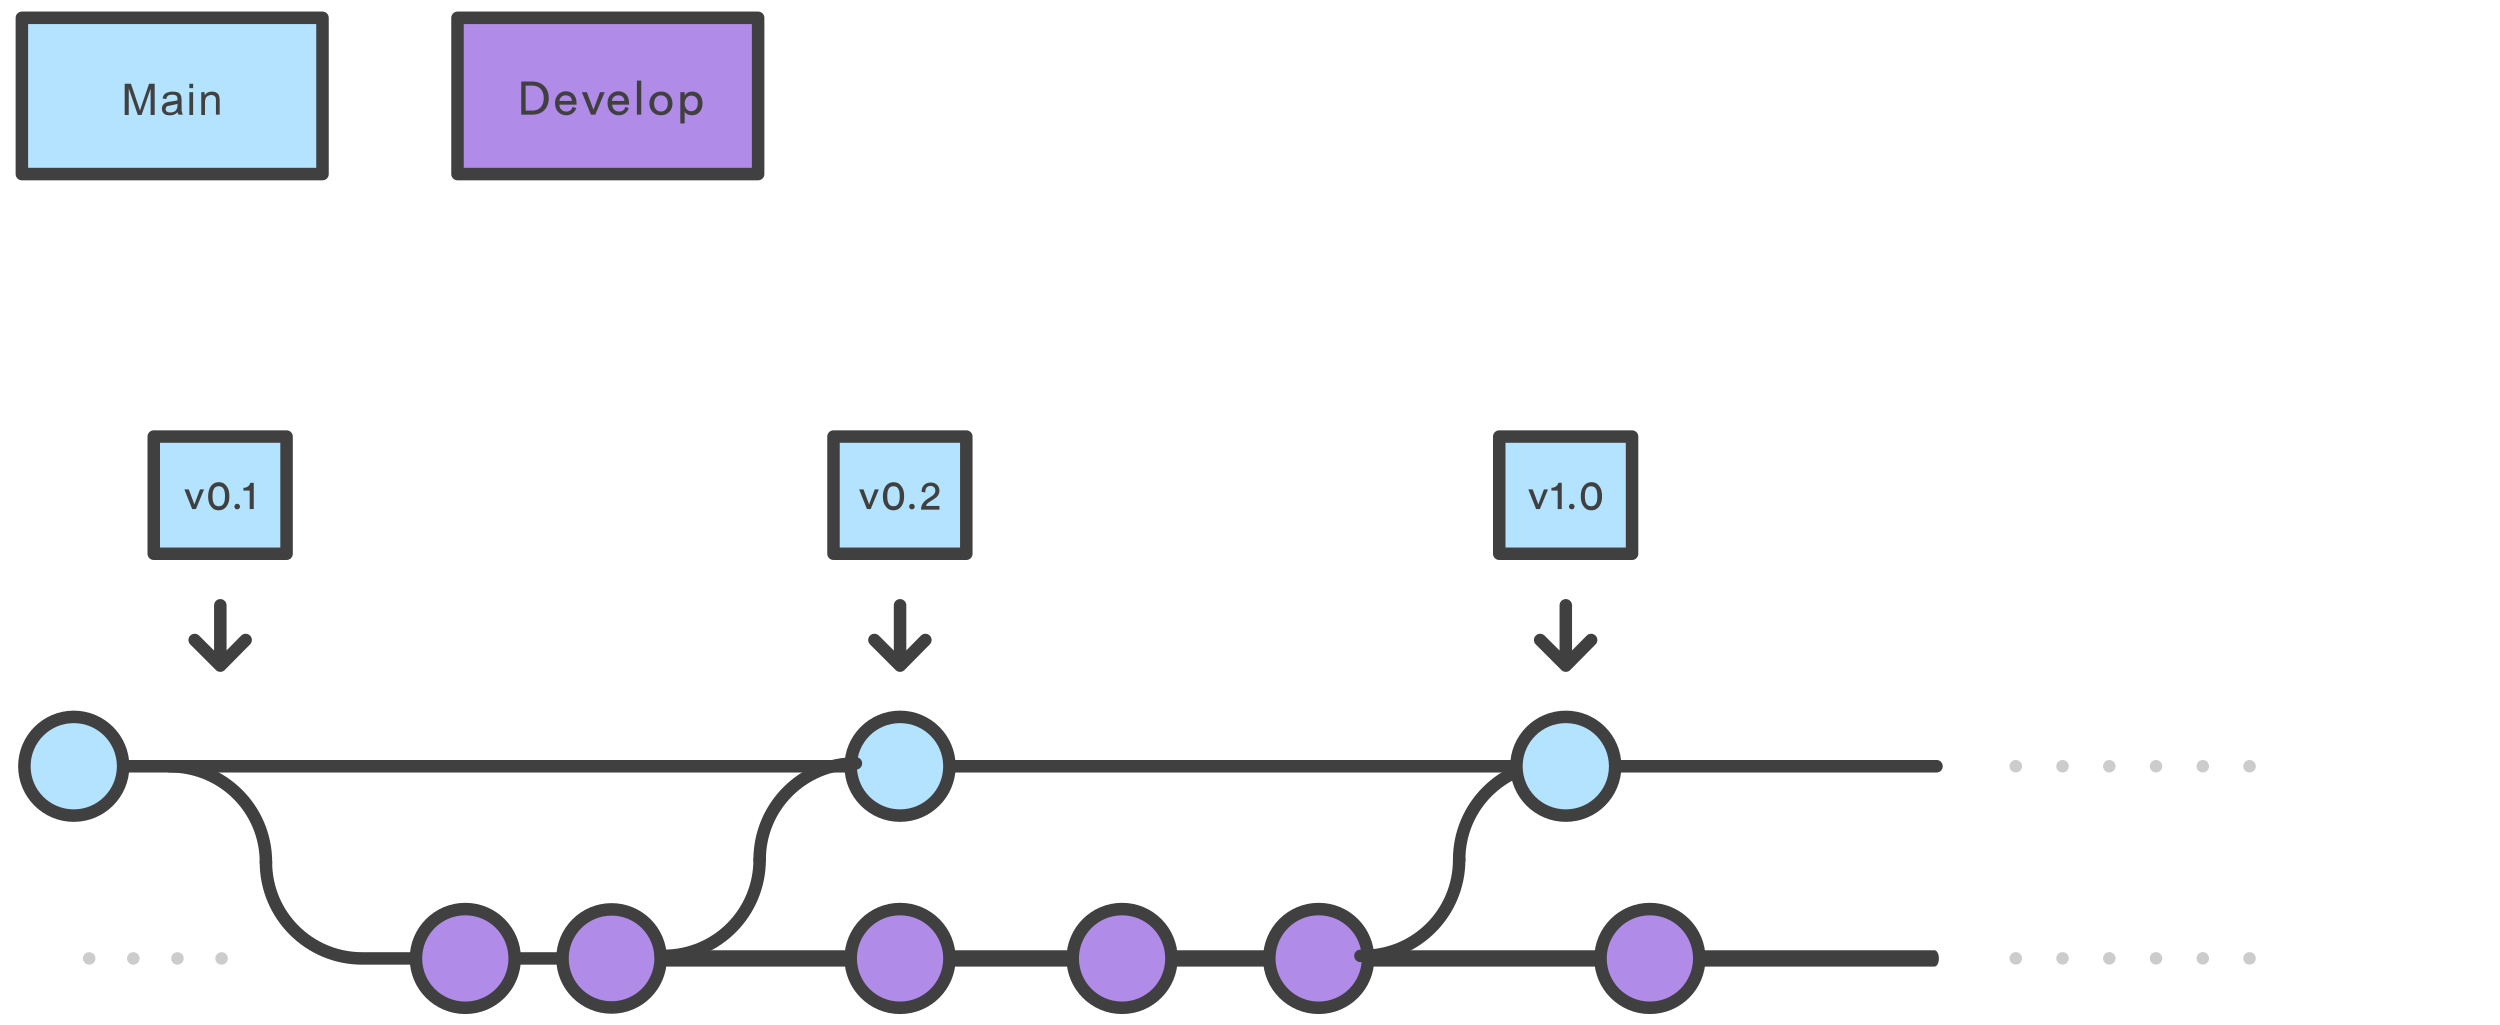 <?xml version="1.0" encoding="UTF-8" standalone="no"?>
<!DOCTYPE svg PUBLIC "-//W3C//DTD SVG 1.1//EN" "http://www.w3.org/Graphics/SVG/1.1/DTD/svg11.dtd">
<svg width="100%" height="100%" viewBox="0 0 800 328" version="1.1" xmlns="http://www.w3.org/2000/svg" xmlns:xlink="http://www.w3.org/1999/xlink" xml:space="preserve" xmlns:serif="http://www.serif.com/" style="fill-rule:evenodd;clip-rule:evenodd;stroke-linecap:round;stroke-linejoin:round;stroke-miterlimit:10;">
    <path d="M151.7,32.3L150.1,32.3L150.1,36.6L148.6,36.6L148.6,26.1L152.6,26.1C154.6,26.1 155.9,27.5 155.9,29.3C155.9,30.8 154.9,32 153.3,32.3L155.8,36.8L154.1,36.8L151.7,32.3ZM152.4,31C153.6,31 154.4,30.3 154.4,29.2C154.4,28.1 153.6,27.4 152.4,27.4L150.2,27.4L150.2,31L152.4,31ZM164.5,34.6C164.1,35.9 162.9,36.9 161.3,36.9C159.4,36.9 157.7,35.5 157.7,33C157.7,30.7 159.3,29.2 161.2,29.2C163.4,29.2 164.7,30.7 164.7,33L164.7,33.5L159.3,33.5C159.3,34.8 160.3,35.7 161.5,35.7C162.7,35.7 163.3,35.1 163.5,34.2L164.5,34.6ZM163.1,32.3C163.1,31.3 162.4,30.5 161.1,30.5C159.9,30.5 159.2,31.4 159.1,32.3L163.1,32.3ZM167.1,36.7L167.1,25.8L168.5,25.8L168.5,36.7L167.1,36.7ZM178,34.6C177.6,35.9 176.4,36.9 174.8,36.9C172.9,36.9 171.2,35.5 171.2,33C171.2,30.7 172.8,29.2 174.7,29.2C176.9,29.2 178.2,30.7 178.2,33L178.2,33.5L172.8,33.5C172.8,34.8 173.8,35.7 175,35.7C176.2,35.7 176.8,35.1 177,34.2L178,34.6ZM176.5,32.3C176.5,31.3 175.8,30.5 174.5,30.5C173.3,30.5 172.6,31.4 172.5,32.3L176.5,32.3ZM182.3,32.6L184.3,32.3C184.7,32.2 184.9,32 184.9,31.8C184.9,31.1 184.4,30.5 183.3,30.5C182.3,30.5 181.8,31.1 181.7,32L180.4,31.7C180.6,30.3 181.8,29.4 183.4,29.4C185.6,29.4 186.4,30.6 186.4,32L186.4,35.6C186.4,36.2 186.5,36.6 186.5,36.8L185.1,36.8C185.1,36.6 185,36.3 185,35.8C184.7,36.3 184,37 182.7,37C181.2,37 180.3,36 180.3,34.8C180.1,33.5 181,32.7 182.3,32.6ZM184.8,33.6L184.8,33.3L182.6,33.6C182,33.7 181.6,34 181.6,34.7C181.6,35.2 182.1,35.7 182.8,35.7C183.9,35.7 184.8,35.2 184.8,33.6ZM189.7,34.4C189.8,35.2 190.4,35.7 191.4,35.7C192.2,35.7 192.6,35.3 192.6,34.7C192.6,34.3 192.3,33.9 191.7,33.8L190.5,33.5C189.4,33.3 188.7,32.5 188.7,31.5C188.7,30.3 189.9,29.2 191.3,29.2C193.3,29.2 193.9,30.5 194,31.1L192.8,31.6C192.7,31.2 192.4,30.4 191.3,30.4C190.6,30.4 190.1,30.9 190.1,31.4C190.1,31.8 190.4,32.2 190.9,32.3L192.1,32.6C193.4,32.9 194.1,33.7 194.1,34.7C194.1,35.7 193.2,36.9 191.5,36.9C189.5,36.9 188.7,35.6 188.6,34.8L189.7,34.4ZM202.9,34.6C202.5,35.9 201.3,36.9 199.7,36.9C197.8,36.9 196.1,35.5 196.1,33C196.1,30.7 197.7,29.2 199.5,29.2C201.7,29.2 203,30.7 203,33L203,33.5L197.6,33.5C197.6,34.8 198.6,35.7 199.8,35.7C201,35.7 201.6,35.1 201.8,34.2L202.9,34.6ZM201.5,32.3C201.5,31.3 200.8,30.5 199.5,30.5C198.3,30.5 197.6,31.4 197.5,32.3L201.5,32.3Z" style="fill:rgb(64,64,64);fill-rule:nonzero;"/>
    <rect x="146.4" y="5.7" width="96.2" height="50" style="fill:rgb(177,139,232);fill-rule:nonzero;stroke:rgb(64,64,64);stroke-width:4px;"/>
    <path d="M166.8,36.7L166.8,26.1L170.5,26.1C173.2,26.1 175.6,27.9 175.6,31.4C175.6,34.9 173.2,36.7 170.5,36.7L166.8,36.7ZM170.4,35.4C172.4,35.4 174,34.1 174,31.4C174,28.7 172.4,27.4 170.4,27.4L168.2,27.4L168.2,35.4L170.4,35.4ZM184.4,34.6C184,35.9 182.8,36.9 181.2,36.9C179.3,36.9 177.6,35.5 177.6,33C177.6,30.7 179.2,29.2 181,29.2C183.2,29.2 184.5,30.7 184.5,33L184.5,33.5L179,33.5C179,34.8 180,35.7 181.2,35.7C182.4,35.7 183,35.1 183.2,34.2L184.4,34.6ZM183,32.3C183,31.3 182.3,30.5 181,30.5C179.8,30.5 179.1,31.4 179,32.3L183,32.3ZM190.5,36.7L189.1,36.7L186.2,29.5L187.8,29.5L189.9,35.1L192,29.5L193.5,29.5L190.5,36.7ZM201.2,34.6C200.8,35.9 199.6,36.9 198,36.9C196.1,36.9 194.4,35.5 194.4,33C194.4,30.7 196,29.2 197.8,29.2C200,29.2 201.3,30.7 201.3,33L201.3,33.5L195.9,33.5C195.9,34.8 196.9,35.7 198.1,35.7C199.3,35.7 199.9,35.1 200.1,34.2L201.2,34.6ZM199.8,32.3C199.8,31.3 199.1,30.5 197.8,30.5C196.6,30.5 195.9,31.4 195.8,32.3L199.8,32.3ZM203.8,36.7L203.8,25.8L205.2,25.8L205.2,36.7L203.8,36.7ZM215.2,33.1C215.2,35.3 213.7,36.9 211.5,36.9C209.3,36.9 207.8,35.3 207.8,33.1C207.8,30.9 209.3,29.3 211.5,29.3C213.6,29.2 215.2,30.9 215.2,33.1ZM213.7,33.1C213.7,31.4 212.7,30.5 211.5,30.5C210.3,30.5 209.3,31.4 209.3,33.1C209.3,34.8 210.3,35.7 211.5,35.7C212.7,35.7 213.7,34.8 213.7,33.1ZM217.7,39.5L217.7,29.5L219.1,29.5L219.1,30.6C219.5,29.9 220.3,29.3 221.5,29.3C223.7,29.3 224.8,31 224.8,33.1C224.8,35.2 223.6,36.9 221.4,36.9C220.3,36.9 219.4,36.4 219.1,35.7L219.1,39.5L217.7,39.5ZM221.2,30.6C219.9,30.6 219.1,31.7 219.1,33.1C219.1,34.6 220,35.6 221.2,35.6C222.5,35.6 223.3,34.5 223.3,33.1C223.4,31.6 222.6,30.6 221.2,30.6Z" style="fill:rgb(64,64,64);fill-rule:nonzero;"/>
    <g transform="matrix(0.736,0,0,1.358,47.599,-109.806)">
        <path d="M776.4,306.7L180,306.7" style="fill:none;fill-rule:nonzero;stroke:rgb(64,64,64);stroke-width:3.85px;stroke-linecap:butt;stroke-linejoin:miter;"/>
    </g>
    <g transform="matrix(1,0,0,1,-126.338,0)">
        <circle cx="485.4" cy="306.7" r="15.8" style="fill:rgb(177,139,232);stroke:rgb(64,64,64);stroke-width:4px;stroke-linecap:butt;stroke-linejoin:miter;"/>
    </g>
    <g transform="matrix(1,0,0,1,-27.981,0)">
        <circle cx="316" cy="306.7" r="15.8" style="fill:rgb(177,139,232);stroke:rgb(64,64,64);stroke-width:4px;stroke-linecap:butt;stroke-linejoin:miter;"/>
    </g>
    <g transform="matrix(1,0,0,1,-354.425,0)">
        <circle cx="776.4" cy="306.7" r="15.8" style="fill:rgb(177,139,232);stroke:rgb(64,64,64);stroke-width:4px;stroke-linecap:butt;stroke-linejoin:miter;"/>
    </g>
    <g transform="matrix(1,0,0,1,-248.437,0)">
        <circle cx="776.4" cy="306.7" r="15.8" style="fill:rgb(177,139,232);stroke:rgb(64,64,64);stroke-width:4px;stroke-linecap:butt;stroke-linejoin:miter;"/>
    </g>
    <path d="M70.9,306.7L21.5,306.7" style="fill:none;fill-rule:nonzero;stroke:rgb(204,204,204);stroke-width:4px;stroke-miterlimit:4;stroke-dasharray:0,14.12;"/>
    <g transform="matrix(1,0,0,1,-41.547,0)">
        <path d="M761.4,245.2L679.1,245.2" style="fill:none;fill-rule:nonzero;stroke:rgb(204,204,204);stroke-width:4px;stroke-miterlimit:4;stroke-dasharray:0,14.96;"/>
    </g>
    <path d="M85.1,275.9C85.1,258.9 71.3,245.2 54.3,245.2" style="fill:none;fill-rule:nonzero;stroke:rgb(64,64,64);stroke-width:4px;stroke-linecap:butt;stroke-linejoin:miter;"/>
    <g transform="matrix(0.958,0,0,1,1.654,0)">
        <path d="M645.2,245.2L39.4,245.2" style="fill:none;fill-rule:nonzero;stroke:rgb(64,64,64);stroke-width:4px;stroke-linecap:butt;stroke-linejoin:miter;"/>
    </g>
    <circle cx="23.6" cy="245.2" r="15.8" style="fill:rgb(179,227,255);stroke:rgb(64,64,64);stroke-width:4px;stroke-linecap:butt;stroke-linejoin:miter;"/>
    <g transform="matrix(1,0,0,1,-27.981,0)">
        <circle cx="316" cy="245.2" r="15.8" style="fill:rgb(179,227,255);stroke:rgb(64,64,64);stroke-width:4px;stroke-linecap:butt;stroke-linejoin:miter;"/>
    </g>
    <rect x="49.2" y="139.7" width="42.5" height="37.5" style="fill:rgb(179,227,255);fill-rule:nonzero;stroke:rgb(64,64,64);stroke-width:4px;"/>
    <path d="M62.7,162.9L61.5,162.9L59,156.6L60.4,156.6L62.2,161.4L64,156.6L65.3,156.6L62.7,162.9ZM67.4,155.7C67.9,154.9 68.8,154.3 70,154.3C71.2,154.3 72,154.8 72.6,155.7C73.2,156.5 73.4,157.6 73.4,158.8C73.4,160 73.2,161 72.6,161.9C72.1,162.7 71.2,163.3 70,163.3C68.8,163.3 68,162.8 67.4,161.9C66.8,161.1 66.6,160 66.6,158.8C66.6,157.6 66.9,156.5 67.4,155.7ZM68.7,161.5C69,161.8 69.4,162 70,162C70.6,162 71,161.8 71.3,161.5C71.8,161 72,160.1 72,158.8C72,157.5 71.8,156.6 71.3,156.1C71,155.8 70.6,155.6 70,155.6C69.4,155.6 69,155.8 68.7,156.1C68.2,156.6 68,157.5 68,158.8C68,160.1 68.2,160.9 68.7,161.5ZM75.9,161.2C76.4,161.2 76.8,161.6 76.8,162.1C76.8,162.6 76.4,163 75.9,163C75.4,163 75,162.6 75,162.1C75,161.6 75.4,161.2 75.9,161.2ZM79.9,162.9L79.9,157L77.9,157L77.9,156.1C79.1,156.1 79.9,155.4 80.1,154.5L81.2,154.5L81.2,162.9L79.9,162.9Z" style="fill:rgb(64,64,64);fill-rule:nonzero;"/>
    <path d="M70.5,211.3L70.5,193.7M78.6,204.8L70.5,213L62.3,204.8" style="fill:none;fill-rule:nonzero;stroke:rgb(64,64,64);stroke-width:4px;"/>
    <g transform="matrix(1,0,0,1,-27.981,0)">
        <rect x="294.7" y="139.7" width="42.5" height="37.5" style="fill:rgb(179,227,255);fill-rule:nonzero;stroke:rgb(64,64,64);stroke-width:4px;"/>
    </g>
    <g transform="matrix(1,0,0,1,-27.981,0)">
        <path d="M306.6,162.9L305.4,162.9L302.9,156.6L304.3,156.6L306.1,161.4L307.9,156.6L309.2,156.6L306.6,162.9ZM311.3,155.7C311.8,154.9 312.7,154.3 313.9,154.3C315.1,154.3 315.9,154.8 316.5,155.7C317.1,156.5 317.3,157.6 317.3,158.8C317.3,160 317.1,161 316.5,161.9C316,162.7 315.1,163.3 313.9,163.3C312.7,163.3 311.9,162.8 311.3,161.9C310.7,161.1 310.5,160 310.5,158.8C310.5,157.6 310.8,156.5 311.3,155.7ZM312.6,161.5C312.9,161.8 313.3,162 313.9,162C314.5,162 314.9,161.8 315.2,161.5C315.7,161 315.9,160.1 315.9,158.8C315.9,157.5 315.7,156.6 315.2,156.1C314.9,155.8 314.5,155.6 313.9,155.6C313.3,155.6 312.9,155.8 312.6,156.1C312.1,156.6 311.9,157.5 311.9,158.8C311.9,160.1 312.1,160.9 312.6,161.5ZM319.8,161.2C320.3,161.2 320.7,161.6 320.7,162.1C320.7,162.6 320.3,163 319.8,163C319.3,163 318.9,162.6 318.9,162.1C318.9,161.6 319.3,161.2 319.8,161.2ZM322.9,157.4L322.9,157.1C322.9,155.7 324,154.4 325.8,154.4C327.6,154.4 328.6,155.6 328.6,157C328.6,158.1 328,159 327,159.6L325.3,160.7C324.8,161 324.4,161.4 324.3,161.9L328.6,161.9L328.6,163.1L322.7,163.1C322.7,161.7 323.3,160.7 324.7,159.7L326.1,158.8C326.9,158.3 327.3,157.7 327.3,157C327.3,156.2 326.8,155.5 325.7,155.5C324.6,155.5 324.1,156.3 324.1,157.2L324.1,157.6L322.9,157.4Z" style="fill:rgb(64,64,64);fill-rule:nonzero;"/>
    </g>
    <g transform="matrix(1,0,0,1,-27.981,0)">
        <path d="M316,211.3L316,193.7M324.1,204.8L316,213L307.8,204.8" style="fill:none;fill-rule:nonzero;stroke:rgb(64,64,64);stroke-width:4px;"/>
    </g>
    <g transform="matrix(1,0,0,1,-144.144,0)">
        <rect x="623.9" y="139.7" width="42.5" height="37.5" style="fill:rgb(179,227,255);fill-rule:nonzero;stroke:rgb(64,64,64);stroke-width:4px;"/>
    </g>
    <g transform="matrix(1,0,0,1,-144.144,0)">
        <path d="M636.9,162.9L635.7,162.9L633.2,156.6L634.6,156.6L636.4,161.4L638.2,156.6L639.5,156.6L636.9,162.9ZM642.6,162.9L642.6,157L640.6,157L640.6,156.1C641.8,156.1 642.6,155.4 642.8,154.5L643.9,154.5L643.9,162.9L642.6,162.9ZM647.1,161.2C647.6,161.2 648,161.6 648,162.1C648,162.6 647.6,163 647.1,163C646.6,163 646.2,162.6 646.2,162.1C646.2,161.6 646.6,161.2 647.1,161.2ZM650.8,155.7C651.3,154.9 652.2,154.3 653.4,154.3C654.6,154.3 655.4,154.8 656,155.7C656.6,156.5 656.8,157.6 656.8,158.8C656.8,160 656.6,161 656,161.9C655.5,162.7 654.6,163.3 653.4,163.3C652.2,163.3 651.4,162.8 650.8,161.9C650.2,161.1 650,160 650,158.8C650,157.6 650.2,156.5 650.8,155.7ZM652,161.5C652.3,161.8 652.7,162 653.3,162C653.9,162 654.3,161.8 654.6,161.5C655.1,161 655.3,160.1 655.3,158.8C655.3,157.5 655.1,156.6 654.6,156.1C654.3,155.8 653.9,155.6 653.3,155.6C652.7,155.6 652.3,155.8 652,156.1C651.5,156.6 651.3,157.5 651.3,158.8C651.3,160.1 651.5,160.9 652,161.5Z" style="fill:rgb(64,64,64);fill-rule:nonzero;"/>
    </g>
    <g transform="matrix(1,0,0,1,-144.144,0)">
        <path d="M645.2,211.3L645.2,193.7M653.3,204.8L645.2,213L637,204.8" style="fill:none;fill-rule:nonzero;stroke:rgb(64,64,64);stroke-width:4px;"/>
    </g>
    <path d="M85.1,275.9C85.1,292.9 98.9,306.7 115.9,306.7L211.6,306.7" style="fill:none;fill-rule:nonzero;stroke:rgb(64,64,64);stroke-width:4px;stroke-linecap:butt;stroke-linejoin:miter;"/>
    <circle cx="195.7" cy="306.7" r="15.7" style="fill:rgb(177,139,232);stroke:rgb(64,64,64);stroke-width:4px;stroke-linecap:butt;stroke-linejoin:miter;"/>
    <circle cx="148.9" cy="306.7" r="15.8" style="fill:rgb(177,139,232);stroke:rgb(64,64,64);stroke-width:4px;stroke-linecap:butt;stroke-linejoin:miter;"/>
    <g>
        <rect x="7" y="5.7" width="96.2" height="50" style="fill:rgb(179,227,255);fill-rule:nonzero;stroke:rgb(64,64,64);stroke-width:4px;"/>
        <g>
            <path d="M39.9,36.8L39.9,26.8L41.9,26.8L44.3,33.9C44.5,34.6 44.7,35.1 44.8,35.4C44.9,35 45.1,34.5 45.3,33.8L47.7,26.8L49.5,26.8L49.5,36.8L48.2,36.8L48.2,28.4L45.3,36.8L44.1,36.8L41.2,28.3L41.2,36.8L39.9,36.8Z" style="fill:rgb(65,65,65);fill-rule:nonzero;"/>
            <path d="M56.9,35.9C56.4,36.3 56,36.6 55.6,36.7C55.2,36.9 54.7,36.9 54.2,36.9C53.4,36.9 52.8,36.7 52.4,36.3C52,35.9 51.8,35.4 51.8,34.8C51.8,34.4 51.9,34.1 52,33.8C52.2,33.5 52.4,33.3 52.6,33.1C52.9,32.9 53.2,32.8 53.5,32.7C53.7,32.6 54.1,32.6 54.6,32.5C55.6,32.4 56.3,32.2 56.8,32.1L56.8,31.8C56.8,31.3 56.7,30.9 56.5,30.7C56.2,30.4 55.7,30.3 55.1,30.3C54.5,30.3 54.1,30.4 53.8,30.6C53.5,30.8 53.3,31.2 53.2,31.7L52,31.5C52.1,31 52.3,30.6 52.5,30.3C52.8,30 53.1,29.7 53.6,29.6C54.1,29.4 54.6,29.3 55.2,29.3C55.8,29.3 56.3,29.4 56.7,29.5C57.1,29.6 57.4,29.8 57.6,30.1C57.8,30.3 57.9,30.6 58,30.9C58,31.1 58.1,31.5 58.1,32L58.1,33.6C58.1,34.7 58.1,35.5 58.2,35.8C58.3,36.1 58.4,36.4 58.5,36.7L57.2,36.7C57,36.6 56.9,36.3 56.9,35.9ZM56.8,33.2C56.4,33.4 55.7,33.5 54.8,33.7C54.3,33.8 53.9,33.9 53.7,33.9C53.5,33.9 53.3,34.1 53.2,34.3C53.1,34.5 53,34.7 53,34.9C53,35.2 53.1,35.5 53.4,35.7C53.6,35.9 54,36 54.5,36C55,36 55.4,35.9 55.8,35.7C56.2,35.5 56.4,35.2 56.6,34.8C56.7,34.5 56.8,34.1 56.8,33.6L56.8,33.2Z" style="fill:rgb(65,65,65);fill-rule:nonzero;"/>
            <path d="M60.6,28.2L60.6,26.8L61.8,26.8L61.8,28.2L60.6,28.2ZM60.6,36.8L60.6,29.5L61.8,29.5L61.8,36.8L60.6,36.8Z" style="fill:rgb(65,65,65);fill-rule:nonzero;"/>
            <path d="M64.4,36.8L64.4,29.5L65.5,29.5L65.5,30.5C66,29.7 66.8,29.3 67.8,29.3C68.2,29.3 68.6,29.4 69,29.5C69.4,29.7 69.6,29.9 69.8,30.1C70,30.3 70.1,30.7 70.2,31C70.2,31.2 70.3,31.6 70.3,32.2L70.3,36.7L69.1,36.7L69.1,32.3C69.1,31.8 69.1,31.4 69,31.2C68.9,31 68.7,30.8 68.5,30.6C68.3,30.5 68,30.4 67.6,30.4C67.1,30.4 66.6,30.6 66.2,30.9C65.8,31.2 65.6,31.9 65.6,32.8L65.6,36.8L64.4,36.8Z" style="fill:rgb(65,65,65);fill-rule:nonzero;"/>
        </g>
    </g>
    <g transform="matrix(1,0,0,1,-181.113,-65.119)">
        <path d="M424.2,340.2C424.2,323.2 438,309.4 455,309.4" style="fill:none;fill-rule:nonzero;stroke:rgb(64,64,64);stroke-width:4px;stroke-linecap:butt;stroke-linejoin:miter;"/>
    </g>
    <g transform="matrix(1,0,0,1,-181.113,-65.119)">
        <path d="M392.6,371L393.5,371C410.5,371 424.2,357.2 424.2,340.2" style="fill:none;fill-rule:nonzero;stroke:rgb(64,64,64);stroke-width:4px;stroke-linecap:butt;stroke-linejoin:miter;"/>
    </g>
    <g transform="matrix(1,0,0,1,42.735,-65.119)">
        <path d="M424.2,340.2C424.2,323.2 438,309.4 455,309.4" style="fill:none;fill-rule:nonzero;stroke:rgb(64,64,64);stroke-width:4px;stroke-linecap:butt;stroke-linejoin:miter;"/>
    </g>
    <g transform="matrix(1,0,0,1,-144.144,0)">
        <circle cx="645.2" cy="245.2" r="15.8" style="fill:rgb(179,227,255);stroke:rgb(64,64,64);stroke-width:4px;stroke-linecap:butt;stroke-linejoin:miter;"/>
    </g>
    <g transform="matrix(1,0,0,1,42.735,-65.119)">
        <path d="M392.6,371L393.5,371C410.5,371 424.2,357.2 424.2,340.2" style="fill:none;fill-rule:nonzero;stroke:rgb(64,64,64);stroke-width:4px;stroke-linecap:butt;stroke-linejoin:miter;"/>
    </g>
    <g transform="matrix(1,0,0,1,-41.547,61.473)">
        <path d="M761.4,245.2L679.1,245.2" style="fill:none;fill-rule:nonzero;stroke:rgb(204,204,204);stroke-width:4px;stroke-miterlimit:4;stroke-dasharray:0,14.96;"/>
    </g>
</svg>
